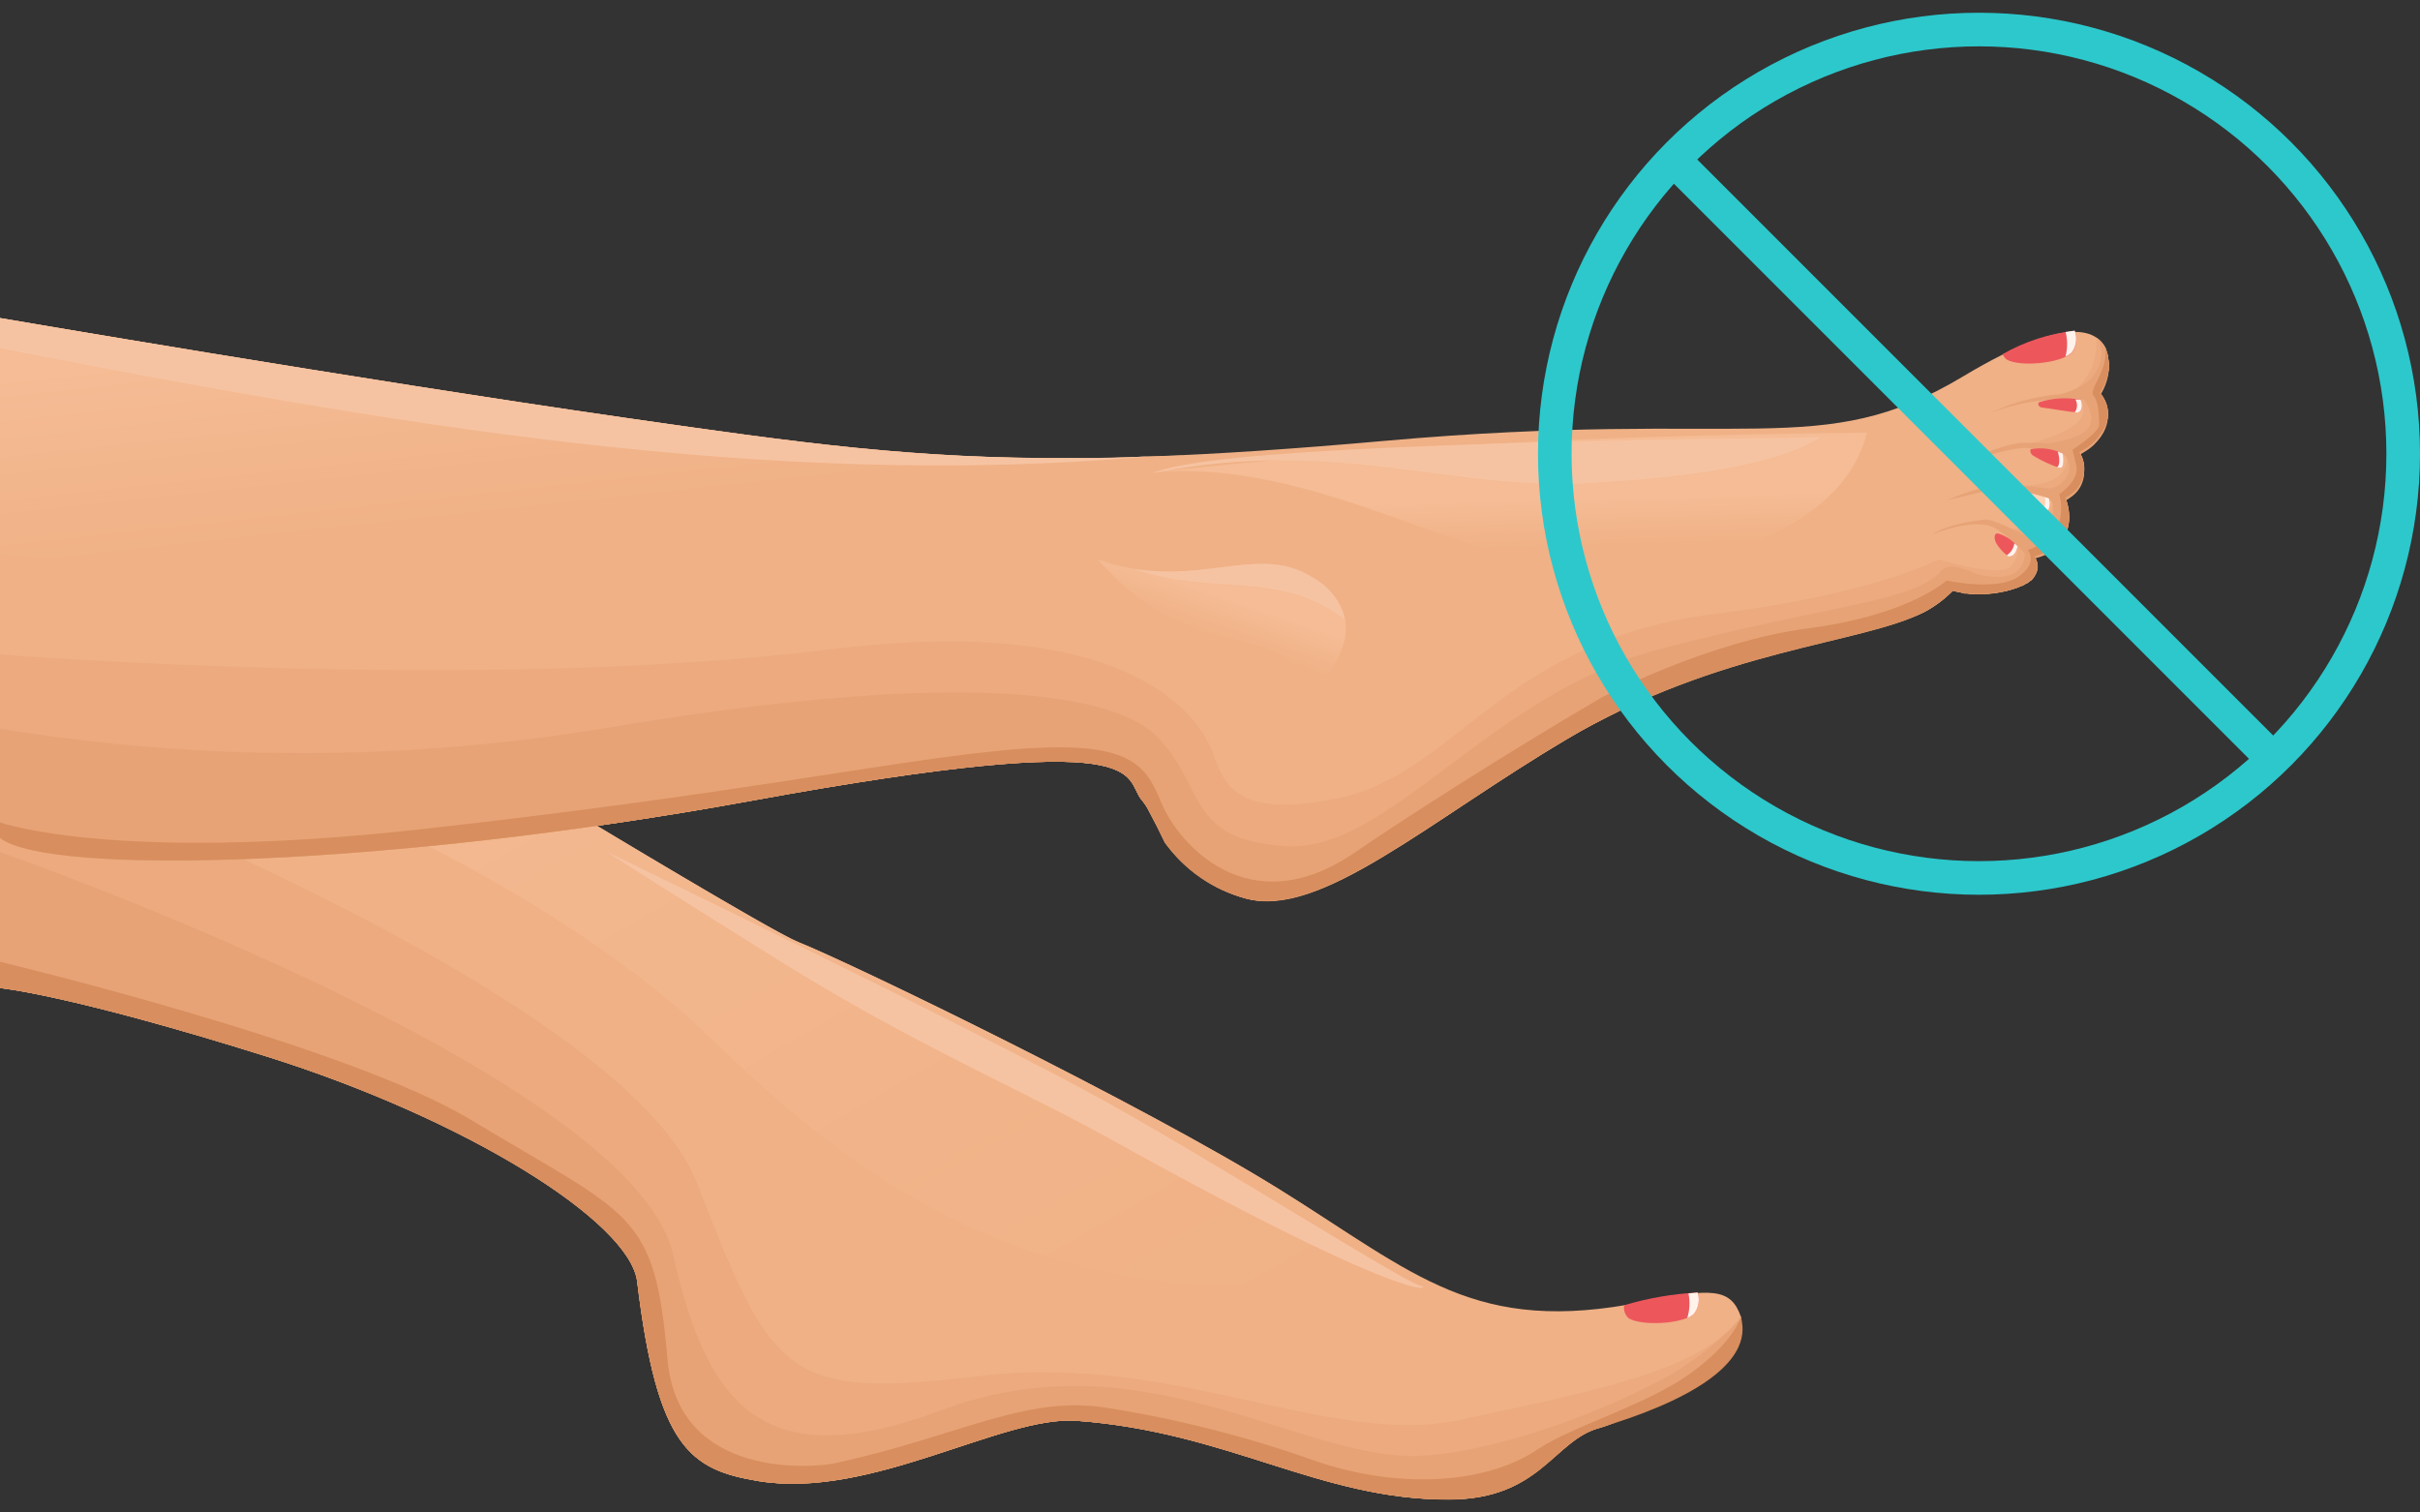 <svg width="72" height="45" viewBox="0 0 72 45" fill="none" xmlns="http://www.w3.org/2000/svg">
<rect x="0" y="0" width="72" height="45" fill="#333333" stroke="none"/>
<g clip-path="url(#clip0_297_3224)">
<path fill-rule="evenodd" clip-rule="evenodd" d="M0 29.397V13.745C0 13.745 22.127 27.376 23.745 28.026C25.363 28.675 33.972 32.844 38.056 35.38C42.14 37.917 43.878 39.74 48.895 38.731C50.932 38.318 51.499 38.318 51.795 39.177C52.092 40.037 48.934 42.118 47.573 42.492C46.213 42.867 45.832 44.612 43.102 44.618C39.27 44.618 36.567 42.603 32.033 42.271C29.831 42.112 25.911 44.618 22.579 44.067C20.547 43.732 19.555 43.088 18.962 38.126C18.749 36.33 13.868 33.296 7.95 31.436C2.032 29.577 0 29.397 0 29.397Z" fill="#F0B186"/>
<path d="M7.944 31.436C13.853 33.296 18.731 36.342 18.956 38.126C19.555 43.088 20.541 43.732 22.573 44.067C25.905 44.615 29.825 42.109 32.027 42.271C36.558 42.603 39.255 44.627 43.096 44.612C45.826 44.612 46.207 42.861 47.567 42.486C48.928 42.112 52.086 40.028 51.789 39.171C50.63 40.794 47.405 41.387 43.48 42.238C39.554 43.088 34.97 40.24 29.177 40.938C23.385 41.636 22.983 40.989 20.736 35.2C18.489 29.412 0 22.48 0 22.48V29.397C0 29.397 2.032 29.58 7.944 31.436Z" fill="#ECAA7E"/>
<path d="M51.75 39.285C51.786 39.237 51.801 39.198 51.789 39.177C51.777 39.156 51.756 39.18 51.75 39.285Z" fill="#E7A376"/>
<path d="M7.944 31.436C13.853 33.296 18.731 36.342 18.956 38.126C19.555 43.088 20.541 43.732 22.573 44.067C25.905 44.615 29.825 42.109 32.027 42.271C36.558 42.603 39.255 44.627 43.096 44.612C45.826 44.612 46.207 42.861 47.567 42.486C48.766 42.16 51.313 40.531 51.744 39.552C51.744 39.438 51.744 39.345 51.744 39.279C50.95 40.117 50.006 40.798 48.961 41.288C46.764 42.396 43.588 43.421 41.706 43.31C38.221 43.106 33.714 39.815 27.997 41.962C22.741 43.936 21.03 41.836 20.032 37.345C18.83 31.933 0 25.349 0 25.349V29.397C0 29.397 2.032 29.58 7.944 31.436Z" fill="#E7A376"/>
<path fill-rule="evenodd" clip-rule="evenodd" d="M7.944 31.436C13.853 33.296 18.731 36.342 18.956 38.126C19.555 43.088 20.541 43.732 22.573 44.067C25.905 44.615 29.825 42.109 32.027 42.271C36.558 42.603 39.255 44.627 43.096 44.612C45.826 44.612 46.213 42.885 47.567 42.486C50.063 41.75 52.224 40.615 51.789 39.171C51.663 39.686 50.842 40.579 49.764 41.202C48.394 41.992 46.647 42.516 45.745 43.124C44.133 44.208 41.475 44.283 39.114 43.459C37.107 42.746 35.039 42.22 32.935 41.887C30.511 41.492 28.527 42.735 24.844 43.534C24.245 43.666 20.185 44.044 19.861 40.465C19.477 36.03 18.839 36.228 13.994 33.308C10.263 31.062 0 28.616 0 28.616V29.397C0 29.397 2.032 29.58 7.944 31.436Z" fill="#D88E5E"/>
<path d="M41.628 37.65C40.603 37.081 39.56 36.318 38.05 35.38C33.972 32.844 25.363 28.672 23.745 28.026C22.339 27.463 5.466 17.105 1.052 14.392C0.556 14.924 0.195 15.568 0 16.269L0 20.234C0 20.234 12.445 23.477 20.077 29.915C22.672 32.095 29.453 40.54 41.628 37.65Z" fill="url(#paint0_linear_297_3224)"/>
<path d="M18.062 25.349C18.062 25.349 29.476 30.864 32.961 32.811C36.446 34.757 41.765 38.144 42.251 38.246C42.628 38.324 42.227 39.001 32.979 33.859C30.498 32.478 27.094 31.023 23.241 28.616C18.994 25.965 18.062 25.349 18.062 25.349Z" fill="#F6C3A2"/>
<path fill-rule="evenodd" clip-rule="evenodd" d="M48.324 38.833C49.035 38.621 49.77 38.494 50.511 38.456C50.547 38.565 50.555 38.681 50.534 38.794C50.513 38.908 50.464 39.014 50.391 39.102C50.026 39.402 48.827 39.453 48.452 39.219C48.4 39.171 48.361 39.11 48.338 39.043C48.315 38.975 48.31 38.903 48.324 38.833Z" fill="#ED575C"/>
<path fill-rule="evenodd" clip-rule="evenodd" d="M50.235 38.483L50.508 38.456C50.544 38.565 50.552 38.681 50.531 38.794C50.51 38.908 50.461 39.014 50.388 39.102C50.33 39.148 50.267 39.185 50.199 39.213C50.274 38.977 50.286 38.725 50.235 38.483Z" fill="#FFF3EC"/>
<path fill-rule="evenodd" clip-rule="evenodd" d="M62.748 10.9C62.724 9.747 61.702 9.223 58.406 11.199C54.16 13.745 52.077 12.149 41.203 13.116C30.328 14.083 26.702 13.601 18.6 12.43C10.497 11.259 0 9.463 0 9.463V24.932C1.498 26.088 11.71 25.768 22.342 23.827C34.496 21.605 33.388 23.124 33.972 23.806C34.556 24.489 34.946 26.157 37.061 26.729C39.273 27.328 42.521 24.417 46.632 21.983C51.196 19.288 55.358 19.174 57.252 18.21C57.568 18.042 57.856 17.827 58.106 17.572C59.053 17.871 61.082 17.506 60.536 16.551C60.639 16.525 60.739 16.491 60.836 16.449C61.903 15.985 61.501 14.919 61.45 14.808L61.546 14.757C61.655 14.694 61.75 14.61 61.826 14.51C61.902 14.41 61.956 14.295 61.987 14.173C62.017 14.051 62.022 13.924 62.002 13.8C61.982 13.676 61.937 13.557 61.87 13.451C62.029 13.375 62.176 13.274 62.304 13.152C62.993 12.469 62.661 11.9 62.484 11.688C62.639 11.452 62.729 11.181 62.748 10.9Z" fill="#F0B186"/>
<path d="M62.748 10.9C62.745 10.816 62.736 10.733 62.721 10.651C62.722 10.633 62.722 10.616 62.721 10.598C62.707 10.532 62.688 10.468 62.664 10.406C62.665 10.4 62.665 10.394 62.664 10.388C62.601 10.245 62.497 10.124 62.364 10.04C62.4 10.377 62.339 10.716 62.19 11.02C62.041 11.323 61.81 11.579 61.522 11.756C61.522 11.756 62.011 11.607 61.983 12.257C61.957 12.906 59.931 13.319 59.727 13.364C59.922 13.322 61.45 13.026 61.486 13.619C61.555 14.691 59.511 14.428 59.511 14.428L61.049 14.778C61.077 14.914 61.069 15.055 61.025 15.187C60.98 15.318 60.902 15.435 60.797 15.527C60.608 15.733 60.078 15.757 59.598 15.727C59.687 15.749 59.771 15.787 59.847 15.838C59.913 15.911 59.965 15.997 59.997 16.091C60.029 16.184 60.042 16.284 60.035 16.383C60.028 16.481 60.001 16.578 59.956 16.666C59.911 16.754 59.848 16.832 59.772 16.895C59.425 17.162 57.675 16.649 57.675 16.649C57.675 16.649 55.727 17.68 51.118 18.252C44.648 19.039 43.354 23.052 39.761 23.762C37.007 24.309 36.465 23.528 36.117 22.48C35.77 21.432 33.771 18.186 24.683 19.324C14.357 20.611 0 19.473 0 19.473V24.932C1.498 26.088 11.71 25.768 22.342 23.827C34.496 21.605 33.388 23.124 33.972 23.806C34.058 23.911 34.132 24.026 34.191 24.148C34.325 24.393 34.49 24.717 34.658 25.07C35.246 25.879 36.091 26.464 37.055 26.729C39.279 27.277 42.515 24.417 46.626 21.983C47.124 21.683 47.612 21.432 48.095 21.195C51.409 19.039 55.154 19.078 56.988 18.323C57.078 18.288 57.165 18.249 57.246 18.21C57.562 18.042 57.85 17.827 58.1 17.572C59.047 17.871 61.076 17.506 60.53 16.551C60.633 16.525 60.733 16.491 60.83 16.449C61.897 15.985 61.495 14.919 61.444 14.808L61.54 14.757C61.649 14.694 61.744 14.61 61.82 14.51C61.896 14.41 61.95 14.295 61.981 14.173C62.011 14.051 62.016 13.924 61.996 13.8C61.976 13.676 61.931 13.557 61.864 13.451C62.023 13.375 62.17 13.274 62.298 13.152C62.987 12.469 62.655 11.9 62.478 11.688C62.635 11.453 62.727 11.181 62.748 10.9Z" fill="#ECAA7E"/>
<path fill-rule="evenodd" clip-rule="evenodd" d="M58.391 17.638H58.496L58.651 17.653H58.711C58.777 17.653 58.843 17.653 58.912 17.653H58.936C59.24 17.649 59.542 17.606 59.835 17.524C58.654 17.054 58.079 16.625 57.737 17.006C56.919 17.904 54.51 17.976 49.425 19.3C44.34 20.623 41.31 25.37 38.26 25.178C35.308 24.989 35.89 23.474 34.466 21.956C33.043 20.438 27.799 20.009 18.06 21.656C12.082 22.649 5.981 22.657 0 21.68L0 24.932C1.498 26.088 11.71 25.768 22.342 23.827C34.496 21.605 33.388 23.124 33.972 23.806C34.058 23.911 34.132 24.026 34.191 24.148C34.325 24.393 34.49 24.717 34.658 25.07C35.254 25.87 36.096 26.453 37.055 26.729C39.258 27.364 42.515 24.417 46.626 21.983C47.124 21.683 47.612 21.432 48.095 21.195C51.409 19.039 55.154 19.078 56.988 18.323C57.078 18.288 57.165 18.248 57.246 18.21C57.562 18.042 57.85 17.827 58.1 17.572C58.161 17.592 58.223 17.608 58.286 17.62C58.325 17.629 58.358 17.632 58.391 17.638Z" fill="#E7A376"/>
<path fill-rule="evenodd" clip-rule="evenodd" d="M62.747 10.9C62.745 10.824 62.738 10.748 62.726 10.672C62.725 10.662 62.725 10.652 62.726 10.642C62.715 10.581 62.699 10.521 62.678 10.463C62.678 10.463 62.678 10.463 62.678 10.445C62.656 10.385 62.628 10.328 62.594 10.274C62.56 10.217 62.518 10.166 62.468 10.121C62.738 11.19 61.869 11.589 61.27 11.735C61.129 11.735 60.97 11.762 60.82 11.786C60.257 11.876 59.709 12.049 59.196 12.298C60.092 11.95 61.056 11.812 62.013 11.894C62.136 12.065 62.373 12.493 62.082 12.793C61.866 13.008 61.354 13.128 60.961 13.191C60.707 13.176 60.443 13.17 60.221 13.173C59.52 13.188 58.166 13.864 58.166 13.864C59.664 13.344 60.098 13.335 60.224 13.325C60.293 13.325 60.823 13.376 61.273 13.433C61.386 13.488 61.477 13.581 61.527 13.697C61.578 13.812 61.585 13.942 61.549 14.062C61.506 14.181 61.434 14.286 61.339 14.369C61.244 14.452 61.13 14.509 61.006 14.535C60.476 14.478 59.589 14.386 59.427 14.383C58.906 14.516 58.394 14.685 57.896 14.889C57.896 14.889 59.346 14.538 59.565 14.514C60.058 14.599 60.543 14.723 61.015 14.886C61.165 15.068 61.081 15.35 61.015 15.58C60.967 15.698 60.888 15.801 60.786 15.878C60.684 15.954 60.564 16.002 60.437 16.015C60.017 15.802 59.268 15.437 59.082 15.458C57.902 15.577 57.488 15.901 57.488 15.901C57.488 15.901 58.828 15.338 59.421 15.751C59.722 15.956 59.999 16.195 60.245 16.464C60.246 16.648 60.174 16.826 60.044 16.958C59.613 17.443 58.228 16.916 58.228 16.916L58.432 17.662C58.492 17.662 58.552 17.662 58.615 17.68H58.801H58.822C58.885 17.68 58.948 17.68 59.011 17.68H59.029C59.355 17.668 59.678 17.605 59.984 17.494H60.002L60.14 17.434H60.17C60.211 17.414 60.25 17.39 60.287 17.362H60.311C60.347 17.337 60.381 17.31 60.413 17.281H60.428C60.513 17.206 60.569 17.104 60.589 16.993C60.608 16.881 60.588 16.766 60.533 16.667C60.533 16.649 60.533 16.631 60.509 16.61H60.554C60.646 16.589 60.736 16.56 60.823 16.524C60.881 16.499 60.937 16.471 60.991 16.44L61.036 16.413L61.135 16.341L61.174 16.311C61.209 16.282 61.242 16.251 61.273 16.218C61.305 16.183 61.335 16.146 61.363 16.107L61.381 16.081C61.399 16.05 61.417 16.021 61.432 15.991L61.447 15.955C61.447 15.922 61.474 15.889 61.486 15.856C61.487 15.85 61.487 15.844 61.486 15.838C61.498 15.799 61.508 15.759 61.516 15.718C61.516 15.718 61.516 15.7 61.516 15.691C61.516 15.682 61.516 15.631 61.516 15.601C61.514 15.588 61.514 15.575 61.516 15.562V15.482C61.516 15.482 61.516 15.461 61.516 15.449C61.516 15.437 61.516 15.38 61.516 15.347C61.516 15.314 61.516 15.323 61.516 15.308C61.514 15.289 61.514 15.27 61.516 15.251V15.203V15.167V15.116C61.498 15.04 61.474 14.966 61.444 14.895L61.54 14.844L61.579 14.814C61.691 14.745 61.786 14.653 61.859 14.543C61.931 14.433 61.979 14.309 61.998 14.179C62.002 14.126 62.002 14.073 61.998 14.02C61.991 13.88 61.956 13.743 61.896 13.616C61.896 13.586 61.872 13.562 61.86 13.538L61.983 13.466C62.035 13.436 62.086 13.403 62.136 13.367C62.192 13.329 62.245 13.286 62.295 13.239C62.984 12.556 62.651 11.987 62.474 11.774C62.647 11.515 62.742 11.211 62.747 10.9Z" fill="#E7A376"/>
<path fill-rule="evenodd" clip-rule="evenodd" d="M62.748 10.9C62.744 10.809 62.734 10.717 62.718 10.627C62.718 10.606 62.718 10.585 62.703 10.565C62.688 10.543 62.685 10.496 62.673 10.46C62.661 10.424 62.643 10.376 62.625 10.337C62.757 10.975 62.127 11.592 62.286 11.771C62.445 11.951 62.448 12.37 62.457 12.622C62.466 12.873 61.66 13.379 61.66 13.379L61.774 13.838C61.885 14.296 61.267 14.706 61.267 14.706C61.343 14.974 61.343 15.258 61.267 15.526C61.154 16.089 60.329 16.365 60.329 16.365C60.329 16.365 60.668 16.748 60.03 17.171C59.392 17.593 57.914 17.272 57.914 17.272C57.914 17.272 56.809 18.302 53.794 18.695C50.779 19.087 47.636 20.761 47.636 20.761C44.681 22.489 41.625 24.459 40.319 25.358C37.154 27.532 35.06 25.097 34.559 23.899C34.059 22.701 33.642 21.914 29.465 22.363C26.13 22.71 21.602 23.666 12.496 24.675C3.389 25.684 0 24.468 0 24.468V24.489V24.932C1.498 26.088 11.71 25.768 22.342 23.827C34.496 21.605 33.388 23.124 33.972 23.806C34.058 23.911 34.132 24.025 34.191 24.148C34.325 24.393 34.49 24.717 34.658 25.07C35.237 25.887 36.086 26.474 37.055 26.729C39.267 27.328 42.515 24.417 46.626 21.983C51.19 19.288 55.352 19.174 57.246 18.21C57.562 18.042 57.85 17.827 58.1 17.572C59.047 17.871 61.076 17.506 60.53 16.551C60.633 16.525 60.733 16.491 60.83 16.449C61.897 15.985 61.495 14.919 61.444 14.808L61.54 14.757C61.649 14.694 61.744 14.61 61.82 14.51C61.896 14.41 61.95 14.295 61.981 14.173C62.011 14.051 62.016 13.924 61.996 13.8C61.976 13.676 61.931 13.557 61.864 13.451C62.023 13.375 62.17 13.274 62.298 13.152C62.987 12.469 62.655 11.9 62.478 11.688C62.635 11.453 62.727 11.181 62.748 10.9Z" fill="#D88E5E"/>
<path fill-rule="evenodd" clip-rule="evenodd" d="M59.582 10.537C60.242 10.159 60.974 9.923 61.731 9.843C61.771 9.95 61.785 10.067 61.769 10.181C61.753 10.295 61.709 10.403 61.641 10.496C61.293 10.819 60.097 10.918 59.711 10.702C59.655 10.659 59.611 10.602 59.582 10.537Z" fill="#ED575C"/>
<path fill-rule="evenodd" clip-rule="evenodd" d="M61.456 9.876L61.726 9.837C61.767 9.944 61.78 10.061 61.764 10.175C61.748 10.289 61.704 10.397 61.636 10.49C61.581 10.537 61.52 10.577 61.453 10.606C61.516 10.367 61.517 10.116 61.456 9.876Z" fill="#FFF3EC"/>
<path fill-rule="evenodd" clip-rule="evenodd" d="M61.906 11.894C61.972 11.996 61.966 12.277 61.801 12.268C61.475 12.247 61.091 12.164 60.773 12.128C60.66 12.128 60.594 11.999 60.681 11.963C61.077 11.84 61.498 11.816 61.906 11.894Z" fill="#ED575C"/>
<path fill-rule="evenodd" clip-rule="evenodd" d="M61.903 11.894C61.969 11.996 61.963 12.277 61.798 12.268L61.727 12.271C61.768 12.216 61.791 12.15 61.795 12.081C61.799 12.013 61.782 11.944 61.748 11.885L61.903 11.894Z" fill="#FFF3EC"/>
<path fill-rule="evenodd" clip-rule="evenodd" d="M61.358 13.487C61.4 13.589 61.418 13.957 61.272 13.918C60.999 13.83 60.739 13.709 60.495 13.559C60.403 13.511 60.382 13.37 60.435 13.361C60.749 13.308 61.071 13.352 61.358 13.487Z" fill="#ED575C"/>
<path fill-rule="evenodd" clip-rule="evenodd" d="M61.362 13.487C61.404 13.589 61.422 13.957 61.275 13.918L61.203 13.9C61.317 13.823 61.254 13.508 61.221 13.439L61.362 13.487Z" fill="#FFF3EC"/>
<path fill-rule="evenodd" clip-rule="evenodd" d="M60.114 14.619C60.401 14.663 60.684 14.734 60.959 14.832C61.004 14.973 60.983 15.293 60.77 15.227C60.395 15.107 59.913 14.916 60.114 14.619Z" fill="#FFD2B4"/>
<path fill-rule="evenodd" clip-rule="evenodd" d="M60.83 14.79L60.956 14.832C61.007 14.993 60.986 15.293 60.746 15.215C60.796 15.158 60.83 15.088 60.845 15.014C60.86 14.939 60.855 14.862 60.83 14.79Z" fill="#FFF3EC"/>
<path fill-rule="evenodd" clip-rule="evenodd" d="M60.03 16.257C59.997 16.383 59.94 16.542 59.796 16.557C59.715 16.557 59.496 16.341 59.392 16.161C59.332 16.053 59.299 15.829 59.475 15.88C59.692 15.952 59.884 16.082 60.03 16.257Z" fill="#ED575C"/>
<path fill-rule="evenodd" clip-rule="evenodd" d="M60.031 16.257C59.998 16.383 59.941 16.542 59.797 16.557C59.77 16.557 59.755 16.557 59.707 16.521C59.767 16.48 59.819 16.428 59.858 16.366C59.896 16.305 59.922 16.236 59.932 16.164C59.968 16.191 60.001 16.224 60.031 16.257Z" fill="#FFF3EC"/>
<path fill-rule="evenodd" clip-rule="evenodd" d="M39.036 17.17C37.322 16.101 35.5 17.665 32.656 16.64C35.758 20.165 38.446 18.138 38.838 20.752C40.157 19.587 40.627 18.165 39.036 17.17Z" fill="url(#paint1_linear_297_3224)"/>
<path fill-rule="evenodd" clip-rule="evenodd" d="M39.034 17.171C37.55 16.245 35.989 17.29 33.754 16.928C36.109 17.751 38.081 16.928 40.017 18.446C39.956 18.175 39.837 17.92 39.667 17.699C39.497 17.479 39.281 17.298 39.034 17.171Z" fill="#F6C3A2"/>
<path fill-rule="evenodd" clip-rule="evenodd" d="M55.549 12.87C54.803 15.823 50.785 16.817 48.058 16.97C43.92 17.201 39.323 13.499 34.031 14.077C41.627 13.272 46.446 12.984 55.549 12.87Z" fill="url(#paint2_linear_297_3224)"/>
<path fill-rule="evenodd" clip-rule="evenodd" d="M54.185 13.008C52.687 13.906 50.017 14.206 47.278 14.377C43.14 14.607 39.786 12.987 34.297 14.077C35.993 13.346 45.081 13.128 54.185 13.008Z" fill="#F6C3A2"/>
<path fill-rule="evenodd" clip-rule="evenodd" d="M34.11 13.583C33.426 13.625 32.686 13.64 31.895 13.631C27.218 13.658 23.846 13.188 18.6 12.433C10.488 11.262 0 9.463 0 9.463V16.464C6.892 17.311 14.557 16.353 21.758 15.161C26.513 14.374 31.389 14.589 35.185 13.553L34.11 13.583Z" fill="url(#paint3_linear_297_3224)"/>
<path d="M34.131 13.583H34.047C33.392 13.623 32.685 13.638 31.928 13.628C27.236 13.655 23.858 13.188 18.6 12.43C10.488 11.262 0 9.463 0 9.463V10.361C11.282 12.553 22.774 14.592 34.131 13.583Z" fill="#F6C3A2"/>
</g>
<circle cx="58.879" cy="13.5" r="12.621" stroke="#2CC8CC"/>
<path d="M49.879 4.836L67.458 22.416" stroke="#2CC8CC"/>
<defs>
<linearGradient id="paint0_linear_297_3224" x1="29.792" y1="44.481" x2="9.591" y2="9.466" gradientUnits="userSpaceOnUse">
<stop stop-color="#F0B186"/>
<stop offset="1" stop-color="#F5BC95"/>
</linearGradient>
<linearGradient id="paint1_linear_297_3224" x1="35.965" y1="18.912" x2="36.371" y2="17.74" gradientUnits="userSpaceOnUse">
<stop stop-color="#F0B186"/>
<stop offset="1" stop-color="#F5BC95"/>
</linearGradient>
<linearGradient id="paint2_linear_297_3224" x1="44.991" y1="16.307" x2="44.954" y2="14.899" gradientUnits="userSpaceOnUse">
<stop stop-color="#F0B186"/>
<stop offset="1" stop-color="#F5BC95"/>
</linearGradient>
<linearGradient id="paint3_linear_297_3224" x1="17.605" y1="15.116" x2="16.985" y2="9.397" gradientUnits="userSpaceOnUse">
<stop stop-color="#F0B186"/>
<stop offset="1" stop-color="#F5BC95"/>
</linearGradient>
<clipPath id="clip0_297_3224">
<rect width="62.748" height="35.159" fill="white" transform="translate(0 9.463)"/>
</clipPath>
</defs>
</svg>
